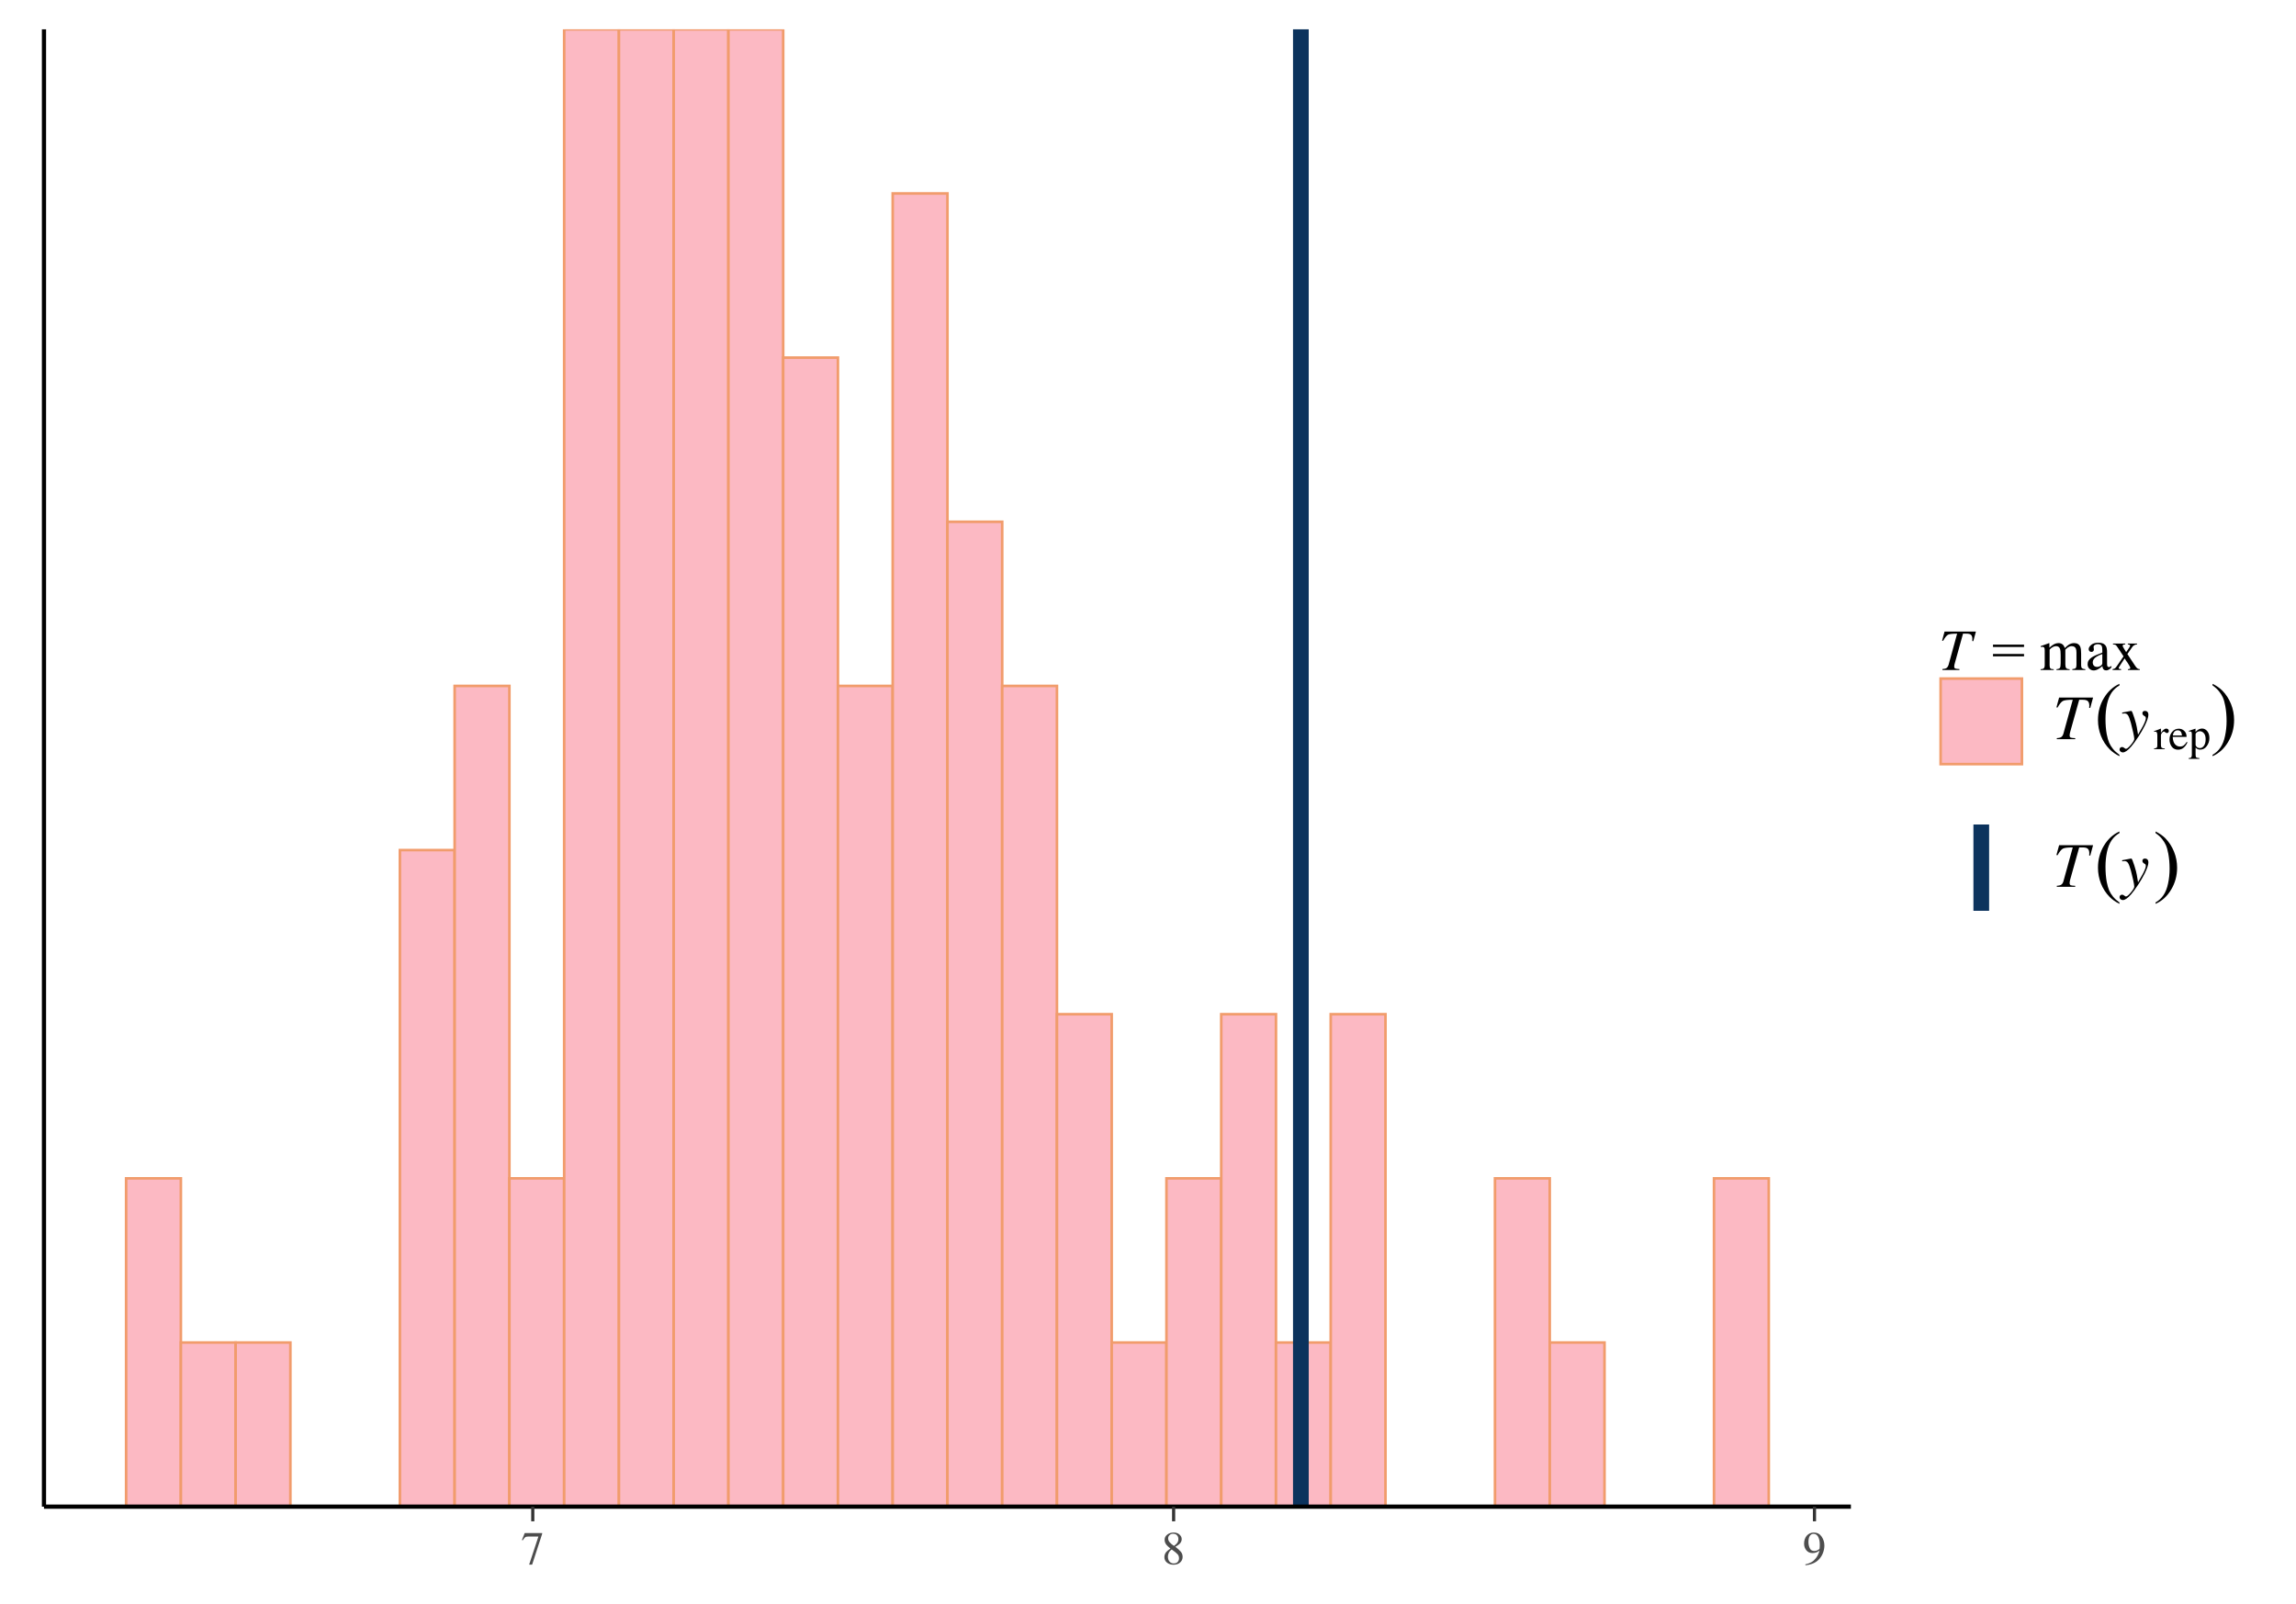<?xml version="1.0" encoding="UTF-8"?>
<svg xmlns="http://www.w3.org/2000/svg" xmlns:xlink="http://www.w3.org/1999/xlink" width="468pt" height="327pt" viewBox="0 0 468 327" version="1.1">
<defs>
<g>
<symbol overflow="visible" id="glyph0-0">
<path style="stroke:none;" d="M 0.156 0 L 0.156 -6.344 L 6.703 -6.344 L 6.703 0 Z M 5.844 -0.859 L 5.844 -5.484 L 1.016 -5.484 L 1.016 -0.859 Z M 5.844 -0.859 "/>
</symbol>
<symbol overflow="visible" id="glyph0-1">
<path style="stroke:none;" d="M 4.312 -6.344 L 4.312 -6.188 L 2.266 0.094 L 1.656 0.094 L 3.547 -5.641 L 1.516 -5.641 C 1.203 -5.641 0.977 -5.586 0.844 -5.484 C 0.719 -5.391 0.551 -5.18 0.344 -4.859 L 0.188 -4.938 C 0.383 -5.438 0.508 -5.742 0.562 -5.859 C 0.613 -5.973 0.676 -6.133 0.75 -6.344 Z M 4.312 -6.344 "/>
</symbol>
<symbol overflow="visible" id="glyph0-2">
<path style="stroke:none;" d="M 2.406 -0.156 C 2.77 -0.156 3.039 -0.254 3.219 -0.453 C 3.406 -0.66 3.5 -0.91 3.5 -1.203 C 3.5 -1.547 3.398 -1.82 3.203 -2.031 C 3.016 -2.25 2.617 -2.57 2.016 -3 C 1.742 -2.82 1.547 -2.598 1.422 -2.328 C 1.297 -2.066 1.234 -1.812 1.234 -1.562 C 1.234 -1.133 1.344 -0.789 1.562 -0.531 C 1.789 -0.281 2.07 -0.156 2.406 -0.156 Z M 2.469 -3.734 C 2.758 -3.941 2.961 -4.117 3.078 -4.266 C 3.273 -4.504 3.375 -4.789 3.375 -5.125 C 3.375 -5.426 3.281 -5.68 3.094 -5.891 C 2.914 -6.098 2.641 -6.203 2.266 -6.203 C 1.984 -6.203 1.75 -6.109 1.562 -5.922 C 1.375 -5.742 1.281 -5.523 1.281 -5.266 C 1.281 -4.973 1.391 -4.703 1.609 -4.453 C 1.828 -4.203 2.113 -3.961 2.469 -3.734 Z M 1.75 -3.188 C 1.344 -3.52 1.062 -3.785 0.906 -3.984 C 0.676 -4.285 0.562 -4.617 0.562 -4.984 C 0.562 -5.391 0.734 -5.734 1.078 -6.016 C 1.422 -6.305 1.863 -6.453 2.406 -6.453 C 2.906 -6.453 3.301 -6.316 3.594 -6.047 C 3.895 -5.773 4.047 -5.461 4.047 -5.109 C 4.047 -4.742 3.895 -4.414 3.594 -4.125 C 3.414 -3.957 3.133 -3.766 2.75 -3.547 C 3.281 -3.148 3.66 -2.805 3.891 -2.516 C 4.117 -2.223 4.234 -1.879 4.234 -1.484 C 4.234 -1.035 4.062 -0.656 3.719 -0.344 C 3.383 -0.039 2.93 0.109 2.359 0.109 C 1.859 0.109 1.426 -0.031 1.062 -0.312 C 0.695 -0.602 0.516 -0.977 0.516 -1.438 C 0.516 -1.832 0.641 -2.18 0.891 -2.484 C 1.055 -2.68 1.344 -2.914 1.75 -3.188 Z M 1.75 -3.188 "/>
</symbol>
<symbol overflow="visible" id="glyph0-3">
<path style="stroke:none;" d="M 2.391 -2.688 C 2.609 -2.688 2.828 -2.742 3.047 -2.859 C 3.273 -2.984 3.406 -3.082 3.438 -3.156 C 3.445 -3.188 3.457 -3.301 3.469 -3.5 C 3.477 -3.707 3.484 -3.875 3.484 -4 C 3.484 -4.645 3.375 -5.172 3.156 -5.578 C 2.938 -5.984 2.617 -6.188 2.203 -6.188 C 1.891 -6.188 1.641 -6.047 1.453 -5.766 C 1.266 -5.492 1.172 -5.082 1.172 -4.531 C 1.172 -4.07 1.258 -3.648 1.438 -3.266 C 1.613 -2.879 1.93 -2.688 2.391 -2.688 Z M 2.266 -6.453 C 2.953 -6.453 3.484 -6.176 3.859 -5.625 C 4.234 -5.082 4.422 -4.473 4.422 -3.797 C 4.422 -3.328 4.332 -2.848 4.156 -2.359 C 3.977 -1.867 3.719 -1.43 3.375 -1.047 C 2.977 -0.598 2.473 -0.27 1.859 -0.062 C 1.523 0.062 1.098 0.156 0.578 0.219 L 0.531 0.031 C 0.852 -0.039 1.125 -0.117 1.344 -0.203 C 1.727 -0.359 2.035 -0.547 2.266 -0.766 C 2.598 -1.078 2.863 -1.426 3.062 -1.812 C 3.258 -2.207 3.383 -2.535 3.438 -2.797 L 3.281 -2.672 C 3.039 -2.492 2.766 -2.375 2.453 -2.312 C 2.297 -2.281 2.148 -2.266 2.016 -2.266 C 1.484 -2.266 1.062 -2.453 0.75 -2.828 C 0.438 -3.203 0.281 -3.648 0.281 -4.172 C 0.281 -4.836 0.461 -5.383 0.828 -5.812 C 1.203 -6.238 1.68 -6.453 2.266 -6.453 Z M 2.266 -6.453 "/>
</symbol>
<symbol overflow="visible" id="glyph1-0">
<path style="stroke:none;" d="M -0.109 0 L -0.109 -7.828 L 9.203 -7.828 L 9.203 0 Z M 8.125 -1.078 L 8.125 -6.75 L 0.969 -6.75 L 0.969 -1.078 Z M 8.125 -1.078 "/>
</symbol>
<symbol overflow="visible" id="glyph1-1">
<path style="stroke:none;" d="M 0.719 -0.188 C 1.07 -0.219 1.32 -0.27 1.469 -0.344 C 1.707 -0.477 1.879 -0.723 1.984 -1.078 L 3.719 -7.406 C 2.801 -7.406 2.191 -7.336 1.891 -7.203 C 1.598 -7.066 1.254 -6.645 0.859 -5.938 L 0.656 -5.984 L 1.156 -7.828 L 7.547 -7.828 L 7.016 -5.875 L 6.797 -5.906 L 6.828 -6.312 C 6.828 -6.688 6.742 -6.961 6.578 -7.141 C 6.41 -7.316 6.082 -7.406 5.594 -7.406 L 4.922 -7.406 L 3.266 -1.438 C 3.223 -1.312 3.191 -1.195 3.172 -1.094 C 3.141 -0.945 3.125 -0.828 3.125 -0.734 C 3.125 -0.492 3.195 -0.348 3.344 -0.297 C 3.488 -0.242 3.77 -0.207 4.188 -0.188 L 4.188 0 L 0.719 0 Z M 0.719 -0.188 "/>
</symbol>
<symbol overflow="visible" id="glyph2-0">
<path style="stroke:none;" d="M 1.672 0 L 1.672 -7.5 L 7.672 -7.5 L 7.672 0 Z M 1.859 -0.188 L 7.484 -0.188 L 7.484 -7.312 L 1.859 -7.312 Z M 1.859 -0.188 "/>
</symbol>
<symbol overflow="visible" id="glyph2-1">
<path style="stroke:none;" d="M 0.219 -5.172 L 6.547 -5.172 L 6.547 -4.688 L 0.219 -4.688 Z M 0.219 -3.266 L 6.547 -3.266 L 6.547 -2.781 L 0.219 -2.781 Z M 0.219 -3.266 "/>
</symbol>
<symbol overflow="visible" id="glyph3-0">
<path style="stroke:none;" d="M 0.188 0 L 0.188 -7.938 L 8.391 -7.938 L 8.391 0 Z M 7.312 -1.078 L 7.312 -6.859 L 1.266 -6.859 L 1.266 -1.078 Z M 7.312 -1.078 "/>
</symbol>
<symbol overflow="visible" id="glyph3-1">
<path style="stroke:none;" d="M 0.188 -0.156 C 0.5 -0.176 0.703 -0.227 0.797 -0.312 C 0.953 -0.414 1.031 -0.641 1.031 -0.984 L 1.031 -4.016 C 1.031 -4.305 0.992 -4.492 0.922 -4.578 C 0.848 -4.672 0.723 -4.719 0.547 -4.719 C 0.461 -4.719 0.398 -4.711 0.359 -4.703 C 0.316 -4.691 0.27 -4.68 0.219 -4.672 L 0.219 -4.875 L 0.641 -5.016 C 0.797 -5.066 1.047 -5.156 1.391 -5.281 C 1.734 -5.414 1.914 -5.484 1.938 -5.484 C 1.957 -5.484 1.969 -5.473 1.969 -5.453 C 1.977 -5.43 1.984 -5.395 1.984 -5.344 L 1.984 -4.547 C 2.367 -4.898 2.703 -5.145 2.984 -5.281 C 3.266 -5.414 3.551 -5.484 3.844 -5.484 C 4.25 -5.484 4.57 -5.348 4.812 -5.078 C 4.938 -4.93 5.039 -4.727 5.125 -4.469 C 5.414 -4.758 5.664 -4.977 5.875 -5.125 C 6.25 -5.363 6.629 -5.484 7.016 -5.484 C 7.641 -5.484 8.062 -5.227 8.281 -4.719 C 8.395 -4.426 8.453 -3.969 8.453 -3.344 L 8.453 -0.922 C 8.453 -0.641 8.516 -0.445 8.641 -0.344 C 8.766 -0.25 8.988 -0.188 9.312 -0.156 L 9.312 0 L 6.656 0 L 6.656 -0.172 C 7 -0.203 7.223 -0.27 7.328 -0.375 C 7.441 -0.477 7.5 -0.691 7.5 -1.016 L 7.5 -3.547 C 7.5 -3.922 7.457 -4.195 7.375 -4.375 C 7.227 -4.695 6.941 -4.859 6.516 -4.859 C 6.266 -4.859 6.016 -4.773 5.766 -4.609 C 5.617 -4.504 5.441 -4.348 5.234 -4.141 L 5.234 -1.141 C 5.234 -0.816 5.285 -0.57 5.391 -0.406 C 5.504 -0.25 5.742 -0.164 6.109 -0.156 L 6.109 0 L 3.422 0 L 3.422 -0.156 C 3.785 -0.195 4.02 -0.285 4.125 -0.422 C 4.227 -0.555 4.281 -0.883 4.281 -1.406 L 4.281 -3.047 C 4.281 -3.641 4.238 -4.051 4.156 -4.281 C 4.031 -4.664 3.758 -4.859 3.344 -4.859 C 3.102 -4.859 2.867 -4.789 2.641 -4.656 C 2.41 -4.531 2.207 -4.363 2.031 -4.156 L 2.031 -0.938 C 2.031 -0.645 2.082 -0.441 2.188 -0.328 C 2.289 -0.211 2.516 -0.156 2.859 -0.156 L 2.859 0 L 0.188 0 Z M 0.188 -0.156 "/>
</symbol>
<symbol overflow="visible" id="glyph3-2">
<path style="stroke:none;" d="M 3.438 -3.25 C 2.988 -3.102 2.617 -2.938 2.328 -2.75 C 1.766 -2.406 1.484 -2.016 1.484 -1.578 C 1.484 -1.211 1.598 -0.945 1.828 -0.781 C 1.984 -0.676 2.156 -0.625 2.344 -0.625 C 2.602 -0.625 2.848 -0.695 3.078 -0.844 C 3.316 -0.988 3.438 -1.172 3.438 -1.391 Z M 0.438 -1.172 C 0.438 -1.734 0.723 -2.203 1.297 -2.578 C 1.648 -2.816 2.363 -3.141 3.438 -3.547 L 3.438 -4.031 C 3.438 -4.438 3.398 -4.719 3.328 -4.875 C 3.191 -5.133 2.914 -5.266 2.5 -5.266 C 2.301 -5.266 2.109 -5.211 1.922 -5.109 C 1.742 -5.004 1.656 -4.859 1.656 -4.672 C 1.656 -4.629 1.664 -4.551 1.688 -4.438 C 1.707 -4.32 1.719 -4.25 1.719 -4.219 C 1.719 -4 1.645 -3.848 1.5 -3.766 C 1.414 -3.711 1.316 -3.688 1.203 -3.688 C 1.023 -3.688 0.891 -3.742 0.797 -3.859 C 0.703 -3.973 0.656 -4.102 0.656 -4.25 C 0.656 -4.52 0.82 -4.805 1.156 -5.109 C 1.5 -5.41 2 -5.562 2.656 -5.562 C 3.414 -5.562 3.93 -5.312 4.203 -4.812 C 4.336 -4.539 4.406 -4.148 4.406 -3.641 L 4.406 -1.297 C 4.406 -1.066 4.422 -0.91 4.453 -0.828 C 4.504 -0.672 4.613 -0.594 4.781 -0.594 C 4.863 -0.594 4.938 -0.602 5 -0.625 C 5.062 -0.656 5.16 -0.723 5.297 -0.828 L 5.297 -0.531 C 5.172 -0.375 5.039 -0.25 4.906 -0.156 C 4.688 0 4.461 0.078 4.234 0.078 C 3.961 0.078 3.766 -0.008 3.641 -0.188 C 3.523 -0.363 3.461 -0.566 3.453 -0.797 C 3.16 -0.547 2.91 -0.359 2.703 -0.234 C 2.336 -0.016 2 0.094 1.688 0.094 C 1.344 0.094 1.047 -0.023 0.797 -0.266 C 0.555 -0.504 0.438 -0.805 0.438 -1.172 Z M 2.672 -5.562 Z M 2.672 -5.562 "/>
</symbol>
<symbol overflow="visible" id="glyph3-3">
<path style="stroke:none;" d="M 2.781 -5.391 L 2.781 -5.219 C 2.633 -5.219 2.508 -5.195 2.406 -5.156 C 2.301 -5.125 2.25 -5.047 2.25 -4.922 C 2.25 -4.848 2.352 -4.641 2.562 -4.297 C 2.664 -4.117 2.801 -3.898 2.969 -3.641 C 3.195 -3.953 3.367 -4.203 3.484 -4.391 C 3.68 -4.672 3.781 -4.859 3.781 -4.953 C 3.781 -5.047 3.738 -5.109 3.656 -5.141 C 3.57 -5.18 3.457 -5.207 3.312 -5.219 L 3.312 -5.391 L 5.188 -5.391 L 5.188 -5.219 C 4.988 -5.207 4.801 -5.156 4.625 -5.062 C 4.457 -4.969 4.32 -4.844 4.219 -4.688 L 3.219 -3.25 L 4.766 -0.906 C 4.961 -0.602 5.129 -0.406 5.266 -0.312 C 5.41 -0.219 5.57 -0.172 5.75 -0.172 L 5.75 0 L 3.328 0 L 3.328 -0.172 L 3.5 -0.172 C 3.594 -0.18 3.664 -0.207 3.719 -0.25 C 3.781 -0.301 3.812 -0.363 3.812 -0.438 C 3.812 -0.508 3.738 -0.672 3.594 -0.922 C 3.52 -1.047 3.414 -1.219 3.281 -1.438 C 3.207 -1.539 3.102 -1.688 2.969 -1.875 C 2.844 -2.062 2.738 -2.223 2.656 -2.359 L 1.703 -0.891 C 1.586 -0.711 1.516 -0.594 1.484 -0.531 C 1.461 -0.477 1.453 -0.43 1.453 -0.391 C 1.453 -0.316 1.484 -0.266 1.547 -0.234 C 1.609 -0.211 1.738 -0.191 1.938 -0.172 L 1.938 0 L 0.203 0 L 0.203 -0.172 C 0.41 -0.211 0.566 -0.266 0.672 -0.328 C 0.773 -0.391 0.91 -0.547 1.078 -0.797 L 2.438 -2.781 L 1.312 -4.484 C 1.094 -4.828 0.938 -5.031 0.844 -5.094 C 0.758 -5.156 0.57 -5.195 0.281 -5.219 L 0.281 -5.391 Z M 2.781 -5.391 "/>
</symbol>
<symbol overflow="visible" id="glyph4-0">
<path style="stroke:none;" d="M -0.125 0 L -0.125 -8.484 L 9.969 -8.484 L 9.969 0 Z M 8.797 -1.172 L 8.797 -7.312 L 1.047 -7.312 L 1.047 -1.172 Z M 8.797 -1.172 "/>
</symbol>
<symbol overflow="visible" id="glyph4-1">
<path style="stroke:none;" d="M 0.781 -0.203 C 1.164 -0.234 1.438 -0.289 1.594 -0.375 C 1.852 -0.508 2.035 -0.773 2.141 -1.172 L 4.031 -8.031 C 3.031 -8.031 2.367 -7.953 2.047 -7.797 C 1.723 -7.648 1.348 -7.195 0.922 -6.438 L 0.703 -6.484 L 1.25 -8.484 L 8.172 -8.484 L 7.594 -6.359 L 7.375 -6.391 L 7.406 -6.844 C 7.406 -7.238 7.312 -7.535 7.125 -7.734 C 6.945 -7.93 6.594 -8.031 6.062 -8.031 L 5.344 -8.031 L 3.531 -1.562 C 3.488 -1.426 3.457 -1.301 3.438 -1.188 C 3.406 -1.02 3.391 -0.891 3.391 -0.797 C 3.391 -0.535 3.469 -0.375 3.625 -0.312 C 3.781 -0.258 4.082 -0.223 4.531 -0.203 L 4.531 0 L 0.781 0 Z M 0.781 -0.203 "/>
</symbol>
<symbol overflow="visible" id="glyph4-2">
<path style="stroke:none;" d="M -0.344 2.109 C -0.344 1.973 -0.297 1.852 -0.203 1.75 C -0.117 1.656 0 1.609 0.156 1.609 C 0.258 1.609 0.352 1.629 0.438 1.672 C 0.52 1.711 0.602 1.77 0.688 1.844 L 0.781 1.906 C 0.801 1.926 0.828 1.941 0.859 1.953 C 0.898 1.961 0.938 1.969 0.969 1.969 C 1.176 1.969 1.508 1.691 1.969 1.141 C 2.426 0.598 2.656 0.203 2.656 -0.047 C 2.656 -0.285 2.578 -0.75 2.422 -1.438 C 2.266 -2.133 2.113 -2.754 1.969 -3.297 C 1.758 -4.055 1.566 -4.57 1.391 -4.844 C 1.223 -5.113 0.973 -5.25 0.641 -5.25 C 0.609 -5.25 0.562 -5.242 0.5 -5.234 C 0.438 -5.234 0.332 -5.223 0.188 -5.203 L 0.188 -5.422 L 1.922 -5.75 L 2.062 -5.75 C 2.164 -5.77 2.367 -5.297 2.672 -4.328 C 2.941 -3.461 3.109 -2.832 3.172 -2.438 L 3.422 -0.922 C 3.867 -1.672 4.195 -2.242 4.406 -2.641 C 4.812 -3.422 5.016 -3.969 5.016 -4.281 C 5.016 -4.352 5 -4.426 4.969 -4.5 C 4.945 -4.57 4.891 -4.629 4.797 -4.672 L 4.688 -4.734 C 4.625 -4.766 4.547 -4.828 4.453 -4.922 C 4.359 -5.016 4.312 -5.141 4.312 -5.297 C 4.312 -5.43 4.352 -5.539 4.438 -5.625 C 4.531 -5.719 4.66 -5.766 4.828 -5.766 C 5.035 -5.766 5.203 -5.703 5.328 -5.578 C 5.461 -5.453 5.531 -5.238 5.531 -4.938 C 5.531 -4.488 5.285 -3.758 4.797 -2.75 C 4.41 -1.988 3.984 -1.25 3.516 -0.531 C 2.93 0.363 2.426 1.055 2 1.547 C 1.32 2.316 0.766 2.703 0.328 2.703 C 0.148 2.703 -0.004 2.645 -0.141 2.531 C -0.273 2.426 -0.344 2.285 -0.344 2.109 Z M -0.344 2.109 "/>
</symbol>
<symbol overflow="visible" id="glyph5-0">
<path style="stroke:none;" d="M 2.25 0 L 2.25 -10.156 L 10.375 -10.156 L 10.375 0 Z M 2.5 -0.25 L 10.125 -0.25 L 10.125 -9.906 L 2.5 -9.906 Z M 2.5 -0.25 "/>
</symbol>
<symbol overflow="visible" id="glyph5-1">
<path style="stroke:none;" d="M 5.047 3.188 L 5.047 3.469 C 4.242 3.07 3.578 2.602 3.047 2.062 C 2.285 1.289 1.695 0.383 1.281 -0.656 C 0.875 -1.695 0.672 -2.773 0.672 -3.891 C 0.672 -5.535 1.07 -7.031 1.875 -8.375 C 2.688 -9.727 3.742 -10.695 5.047 -11.281 L 5.047 -10.953 C 4.398 -10.586 3.863 -10.094 3.438 -9.469 C 3.02 -8.844 2.707 -8.051 2.5 -7.094 C 2.301 -6.145 2.203 -5.148 2.203 -4.109 C 2.203 -2.973 2.285 -1.941 2.453 -1.016 C 2.598 -0.285 2.766 0.297 2.953 0.734 C 3.148 1.18 3.414 1.609 3.75 2.016 C 4.082 2.422 4.516 2.812 5.047 3.188 Z M 5.047 3.188 "/>
</symbol>
<symbol overflow="visible" id="glyph5-2">
<path style="stroke:none;" d="M 0.359 -10.953 L 0.359 -11.281 C 1.172 -10.883 1.844 -10.414 2.375 -9.875 C 3.125 -9.102 3.707 -8.195 4.125 -7.156 C 4.539 -6.125 4.75 -5.039 4.75 -3.906 C 4.75 -2.27 4.344 -0.773 3.531 0.578 C 2.727 1.93 1.672 2.895 0.359 3.469 L 0.359 3.188 C 1.016 2.82 1.551 2.328 1.969 1.703 C 2.395 1.078 2.707 0.285 2.906 -0.672 C 3.113 -1.629 3.219 -2.629 3.219 -3.672 C 3.219 -4.797 3.129 -5.828 2.953 -6.766 C 2.816 -7.492 2.648 -8.078 2.453 -8.516 C 2.254 -8.953 1.988 -9.375 1.656 -9.781 C 1.332 -10.188 0.898 -10.578 0.359 -10.953 Z M 0.359 -10.953 "/>
</symbol>
<symbol overflow="visible" id="glyph6-0">
<path style="stroke:none;" d="M 0.141 0 L 0.141 -6.016 L 6.359 -6.016 L 6.359 0 Z M 5.531 -0.812 L 5.531 -5.203 L 0.969 -5.203 L 0.969 -0.812 Z M 5.531 -0.812 "/>
</symbol>
<symbol overflow="visible" id="glyph6-1">
<path style="stroke:none;" d="M 0.047 -0.141 C 0.316 -0.172 0.492 -0.223 0.578 -0.297 C 0.672 -0.367 0.719 -0.52 0.719 -0.75 L 0.719 -2.75 C 0.719 -3.051 0.688 -3.266 0.625 -3.391 C 0.57 -3.516 0.473 -3.578 0.328 -3.578 C 0.297 -3.578 0.254 -3.57 0.203 -3.562 C 0.16 -3.551 0.113 -3.539 0.062 -3.531 L 0.062 -3.688 C 0.227 -3.738 0.398 -3.797 0.578 -3.859 C 0.754 -3.922 0.879 -3.969 0.953 -4 C 1.098 -4.051 1.25 -4.113 1.406 -4.188 C 1.426 -4.188 1.438 -4.176 1.438 -4.156 C 1.445 -4.145 1.453 -4.117 1.453 -4.078 L 1.453 -3.344 C 1.641 -3.602 1.82 -3.805 2 -3.953 C 2.176 -4.109 2.359 -4.188 2.547 -4.188 C 2.703 -4.188 2.828 -4.141 2.922 -4.047 C 3.016 -3.953 3.062 -3.836 3.062 -3.703 C 3.062 -3.586 3.023 -3.488 2.953 -3.406 C 2.879 -3.32 2.785 -3.281 2.672 -3.281 C 2.566 -3.281 2.457 -3.332 2.344 -3.438 C 2.227 -3.539 2.133 -3.594 2.062 -3.594 C 1.957 -3.594 1.828 -3.508 1.672 -3.344 C 1.523 -3.176 1.453 -3 1.453 -2.812 L 1.453 -0.812 C 1.453 -0.562 1.508 -0.383 1.625 -0.281 C 1.75 -0.188 1.953 -0.141 2.234 -0.141 L 2.234 0 L 0.047 0 Z M 0.047 -0.141 "/>
</symbol>
<symbol overflow="visible" id="glyph6-2">
<path style="stroke:none;" d="M 2.078 -4.172 C 2.492 -4.172 2.859 -4.023 3.172 -3.734 C 3.492 -3.441 3.656 -3.031 3.656 -2.5 L 0.828 -2.5 C 0.859 -1.812 1.016 -1.312 1.297 -1 C 1.578 -0.688 1.91 -0.531 2.297 -0.531 C 2.609 -0.531 2.867 -0.609 3.078 -0.766 C 3.297 -0.93 3.492 -1.164 3.672 -1.469 L 3.828 -1.422 C 3.703 -1.047 3.473 -0.695 3.141 -0.375 C 2.805 -0.051 2.398 0.109 1.922 0.109 C 1.367 0.109 0.938 -0.098 0.625 -0.516 C 0.32 -0.941 0.172 -1.426 0.172 -1.969 C 0.172 -2.57 0.348 -3.086 0.703 -3.516 C 1.055 -3.953 1.516 -4.172 2.078 -4.172 Z M 1.828 -3.844 C 1.484 -3.844 1.223 -3.691 1.047 -3.391 C 0.953 -3.234 0.883 -3.031 0.844 -2.781 L 2.719 -2.781 C 2.688 -3.082 2.629 -3.305 2.547 -3.453 C 2.398 -3.711 2.16 -3.844 1.828 -3.844 Z M 2.031 -4.172 Z M 2.031 -4.172 "/>
</symbol>
<symbol overflow="visible" id="glyph6-3">
<path style="stroke:none;" d="M 1.453 -0.812 C 1.523 -0.613 1.641 -0.461 1.797 -0.359 C 1.953 -0.266 2.129 -0.219 2.328 -0.219 C 2.648 -0.219 2.926 -0.375 3.156 -0.688 C 3.383 -1.008 3.5 -1.457 3.5 -2.031 C 3.5 -2.57 3.379 -2.977 3.141 -3.25 C 2.898 -3.52 2.629 -3.656 2.328 -3.656 C 2.109 -3.656 1.906 -3.586 1.719 -3.453 C 1.539 -3.316 1.453 -3.18 1.453 -3.047 Z M 0.047 1.828 C 0.316 1.816 0.488 1.758 0.562 1.656 C 0.645 1.551 0.688 1.395 0.688 1.188 L 0.688 -3.078 C 0.688 -3.305 0.656 -3.453 0.594 -3.516 C 0.539 -3.578 0.441 -3.609 0.297 -3.609 C 0.266 -3.609 0.234 -3.602 0.203 -3.594 C 0.172 -3.594 0.129 -3.594 0.078 -3.594 L 0.078 -3.734 L 0.5 -3.875 C 0.52 -3.875 0.816 -3.973 1.391 -4.172 C 1.41 -4.172 1.422 -4.164 1.422 -4.156 C 1.43 -4.145 1.438 -4.129 1.438 -4.109 L 1.438 -3.516 C 1.633 -3.711 1.805 -3.859 1.953 -3.953 C 2.223 -4.117 2.5 -4.203 2.781 -4.203 C 3.188 -4.203 3.535 -4.023 3.828 -3.672 C 4.117 -3.328 4.266 -2.852 4.266 -2.25 C 4.266 -1.656 4.086 -1.113 3.734 -0.625 C 3.379 -0.145 2.938 0.094 2.406 0.094 C 2.238 0.094 2.094 0.07 1.969 0.031 C 1.781 -0.031 1.609 -0.145 1.453 -0.312 L 1.453 1.141 C 1.453 1.43 1.5 1.613 1.594 1.688 C 1.695 1.758 1.91 1.805 2.234 1.828 L 2.234 1.984 L 0.047 1.984 Z M 0.047 1.828 "/>
</symbol>
</g>
<clipPath id="clip1">
  <path d="M 25 240 L 37 240 L 37 307.191 L 25 307.191 Z M 25 240 "/>
</clipPath>
<clipPath id="clip2">
  <path d="M 25 239 L 38 239 L 38 307.191 L 25 307.191 Z M 25 239 "/>
</clipPath>
<clipPath id="clip3">
  <path d="M 36 273 L 49 273 L 49 307.191 L 36 307.191 Z M 36 273 "/>
</clipPath>
<clipPath id="clip4">
  <path d="M 48 273 L 60 273 L 60 307.191 L 48 307.191 Z M 48 273 "/>
</clipPath>
<clipPath id="clip5">
  <path d="M 47 273 L 60 273 L 60 307.191 L 47 307.191 Z M 47 273 "/>
</clipPath>
<clipPath id="clip6">
  <path d="M 58 306 L 71 306 L 71 307.191 L 58 307.191 Z M 58 306 "/>
</clipPath>
<clipPath id="clip7">
  <path d="M 69 306 L 82 306 L 82 307.191 L 69 307.191 Z M 69 306 "/>
</clipPath>
<clipPath id="clip8">
  <path d="M 81 173 L 93 173 L 93 307.191 L 81 307.191 Z M 81 173 "/>
</clipPath>
<clipPath id="clip9">
  <path d="M 81 172 L 94 172 L 94 307.191 L 81 307.191 Z M 81 172 "/>
</clipPath>
<clipPath id="clip10">
  <path d="M 92 139 L 104 139 L 104 307.191 L 92 307.191 Z M 92 139 "/>
</clipPath>
<clipPath id="clip11">
  <path d="M 92 139 L 105 139 L 105 307.191 L 92 307.191 Z M 92 139 "/>
</clipPath>
<clipPath id="clip12">
  <path d="M 103 240 L 115 240 L 115 307.191 L 103 307.191 Z M 103 240 "/>
</clipPath>
<clipPath id="clip13">
  <path d="M 103 239 L 116 239 L 116 307.191 L 103 307.191 Z M 103 239 "/>
</clipPath>
<clipPath id="clip14">
  <path d="M 114 5.977 L 127 5.977 L 127 307.191 L 114 307.191 Z M 114 5.977 "/>
</clipPath>
<clipPath id="clip15">
  <path d="M 126 5.977 L 138 5.977 L 138 307.191 L 126 307.191 Z M 126 5.977 "/>
</clipPath>
<clipPath id="clip16">
  <path d="M 125 5.977 L 138 5.977 L 138 307.191 L 125 307.191 Z M 125 5.977 "/>
</clipPath>
<clipPath id="clip17">
  <path d="M 137 5.977 L 149 5.977 L 149 307.191 L 137 307.191 Z M 137 5.977 "/>
</clipPath>
<clipPath id="clip18">
  <path d="M 136 5.977 L 149 5.977 L 149 307.191 L 136 307.191 Z M 136 5.977 "/>
</clipPath>
<clipPath id="clip19">
  <path d="M 148 5.977 L 160 5.977 L 160 307.191 L 148 307.191 Z M 148 5.977 "/>
</clipPath>
<clipPath id="clip20">
  <path d="M 148 5.977 L 161 5.977 L 161 307.191 L 148 307.191 Z M 148 5.977 "/>
</clipPath>
<clipPath id="clip21">
  <path d="M 159 72 L 171 72 L 171 307.191 L 159 307.191 Z M 159 72 "/>
</clipPath>
<clipPath id="clip22">
  <path d="M 159 72 L 172 72 L 172 307.191 L 159 307.191 Z M 159 72 "/>
</clipPath>
<clipPath id="clip23">
  <path d="M 170 139 L 182 139 L 182 307.191 L 170 307.191 Z M 170 139 "/>
</clipPath>
<clipPath id="clip24">
  <path d="M 170 139 L 183 139 L 183 307.191 L 170 307.191 Z M 170 139 "/>
</clipPath>
<clipPath id="clip25">
  <path d="M 181 39 L 194 39 L 194 307.191 L 181 307.191 Z M 181 39 "/>
</clipPath>
<clipPath id="clip26">
  <path d="M 193 106 L 205 106 L 205 307.191 L 193 307.191 Z M 193 106 "/>
</clipPath>
<clipPath id="clip27">
  <path d="M 192 106 L 205 106 L 205 307.191 L 192 307.191 Z M 192 106 "/>
</clipPath>
<clipPath id="clip28">
  <path d="M 204 139 L 216 139 L 216 307.191 L 204 307.191 Z M 204 139 "/>
</clipPath>
<clipPath id="clip29">
  <path d="M 203 139 L 216 139 L 216 307.191 L 203 307.191 Z M 203 139 "/>
</clipPath>
<clipPath id="clip30">
  <path d="M 215 206 L 227 206 L 227 307.191 L 215 307.191 Z M 215 206 "/>
</clipPath>
<clipPath id="clip31">
  <path d="M 226 273 L 238 273 L 238 307.191 L 226 307.191 Z M 226 273 "/>
</clipPath>
<clipPath id="clip32">
  <path d="M 226 273 L 239 273 L 239 307.191 L 226 307.191 Z M 226 273 "/>
</clipPath>
<clipPath id="clip33">
  <path d="M 237 240 L 249 240 L 249 307.191 L 237 307.191 Z M 237 240 "/>
</clipPath>
<clipPath id="clip34">
  <path d="M 237 239 L 250 239 L 250 307.191 L 237 307.191 Z M 237 239 "/>
</clipPath>
<clipPath id="clip35">
  <path d="M 248 206 L 261 206 L 261 307.191 L 248 307.191 Z M 248 206 "/>
</clipPath>
<clipPath id="clip36">
  <path d="M 260 273 L 272 273 L 272 307.191 L 260 307.191 Z M 260 273 "/>
</clipPath>
<clipPath id="clip37">
  <path d="M 259 273 L 272 273 L 272 307.191 L 259 307.191 Z M 259 273 "/>
</clipPath>
<clipPath id="clip38">
  <path d="M 271 206 L 283 206 L 283 307.191 L 271 307.191 Z M 271 206 "/>
</clipPath>
<clipPath id="clip39">
  <path d="M 270 206 L 283 206 L 283 307.191 L 270 307.191 Z M 270 206 "/>
</clipPath>
<clipPath id="clip40">
  <path d="M 282 306 L 294 306 L 294 307.191 L 282 307.191 Z M 282 306 "/>
</clipPath>
<clipPath id="clip41">
  <path d="M 293 306 L 306 306 L 306 307.191 L 293 307.191 Z M 293 306 "/>
</clipPath>
<clipPath id="clip42">
  <path d="M 304 240 L 316 240 L 316 307.191 L 304 307.191 Z M 304 240 "/>
</clipPath>
<clipPath id="clip43">
  <path d="M 304 239 L 317 239 L 317 307.191 L 304 307.191 Z M 304 239 "/>
</clipPath>
<clipPath id="clip44">
  <path d="M 315 273 L 328 273 L 328 307.191 L 315 307.191 Z M 315 273 "/>
</clipPath>
<clipPath id="clip45">
  <path d="M 326 306 L 339 306 L 339 307.191 L 326 307.191 Z M 326 306 "/>
</clipPath>
<clipPath id="clip46">
  <path d="M 337 306 L 350 306 L 350 307.191 L 337 307.191 Z M 337 306 "/>
</clipPath>
<clipPath id="clip47">
  <path d="M 349 240 L 361 240 L 361 307.191 L 349 307.191 Z M 349 240 "/>
</clipPath>
<clipPath id="clip48">
  <path d="M 348 239 L 361 239 L 361 307.191 L 348 307.191 Z M 348 239 "/>
</clipPath>
<clipPath id="clip49">
  <path d="M 263 5.977 L 267 5.977 L 267 307.191 L 263 307.191 Z M 263 5.977 "/>
</clipPath>
</defs>
<g id="surface149">
<g clip-path="url(#clip1)" clip-rule="nonzero">
<path style=" stroke:none;fill-rule:nonzero;fill:rgb(98.824%,72.549%,76.471%);fill-opacity:1;" d="M 25.707 307.191 L 36.867 307.191 L 36.867 240.254 L 25.707 240.254 Z M 25.707 307.191 "/>
</g>
<g clip-path="url(#clip2)" clip-rule="nonzero">
<path style="fill:none;stroke-width:0.533;stroke-linecap:square;stroke-linejoin:miter;stroke:rgb(94.51%,61.176%,42.353%);stroke-opacity:1;stroke-miterlimit:10;" d="M 25.707 307.191 L 36.867 307.191 L 36.867 240.254 L 25.707 240.254 Z M 25.707 307.191 "/>
</g>
<g clip-path="url(#clip3)" clip-rule="nonzero">
<path style="fill-rule:nonzero;fill:rgb(98.824%,72.549%,76.471%);fill-opacity:1;stroke-width:0.533;stroke-linecap:square;stroke-linejoin:miter;stroke:rgb(94.51%,61.176%,42.353%);stroke-opacity:1;stroke-miterlimit:10;" d="M 36.867 307.191 L 48.027 307.191 L 48.027 273.723 L 36.867 273.723 Z M 36.867 307.191 "/>
</g>
<g clip-path="url(#clip4)" clip-rule="nonzero">
<path style=" stroke:none;fill-rule:nonzero;fill:rgb(98.824%,72.549%,76.471%);fill-opacity:1;" d="M 48.027 307.191 L 59.188 307.191 L 59.188 273.723 L 48.027 273.723 Z M 48.027 307.191 "/>
</g>
<g clip-path="url(#clip5)" clip-rule="nonzero">
<path style="fill:none;stroke-width:0.533;stroke-linecap:square;stroke-linejoin:miter;stroke:rgb(94.51%,61.176%,42.353%);stroke-opacity:1;stroke-miterlimit:10;" d="M 48.027 307.191 L 59.188 307.191 L 59.188 273.723 L 48.027 273.723 Z M 48.027 307.191 "/>
</g>
<g clip-path="url(#clip6)" clip-rule="nonzero">
<path style="fill:none;stroke-width:0.533;stroke-linecap:square;stroke-linejoin:miter;stroke:rgb(94.51%,61.176%,42.353%);stroke-opacity:1;stroke-miterlimit:10;" d="M 59.191 307.191 L 70.352 307.191 Z M 59.191 307.191 "/>
</g>
<g clip-path="url(#clip7)" clip-rule="nonzero">
<path style="fill:none;stroke-width:0.533;stroke-linecap:square;stroke-linejoin:miter;stroke:rgb(94.51%,61.176%,42.353%);stroke-opacity:1;stroke-miterlimit:10;" d="M 70.352 307.191 L 81.512 307.191 Z M 70.352 307.191 "/>
</g>
<g clip-path="url(#clip8)" clip-rule="nonzero">
<path style=" stroke:none;fill-rule:nonzero;fill:rgb(98.824%,72.549%,76.471%);fill-opacity:1;" d="M 81.512 307.191 L 92.672 307.191 L 92.672 173.32 L 81.512 173.32 Z M 81.512 307.191 "/>
</g>
<g clip-path="url(#clip9)" clip-rule="nonzero">
<path style="fill:none;stroke-width:0.533;stroke-linecap:square;stroke-linejoin:miter;stroke:rgb(94.51%,61.176%,42.353%);stroke-opacity:1;stroke-miterlimit:10;" d="M 81.512 307.191 L 92.672 307.191 L 92.672 173.32 L 81.512 173.32 Z M 81.512 307.191 "/>
</g>
<g clip-path="url(#clip10)" clip-rule="nonzero">
<path style=" stroke:none;fill-rule:nonzero;fill:rgb(98.824%,72.549%,76.471%);fill-opacity:1;" d="M 92.672 307.191 L 103.832 307.191 L 103.832 139.852 L 92.672 139.852 Z M 92.672 307.191 "/>
</g>
<g clip-path="url(#clip11)" clip-rule="nonzero">
<path style="fill:none;stroke-width:0.533;stroke-linecap:square;stroke-linejoin:miter;stroke:rgb(94.51%,61.176%,42.353%);stroke-opacity:1;stroke-miterlimit:10;" d="M 92.672 307.191 L 103.832 307.191 L 103.832 139.852 L 92.672 139.852 Z M 92.672 307.191 "/>
</g>
<g clip-path="url(#clip12)" clip-rule="nonzero">
<path style=" stroke:none;fill-rule:nonzero;fill:rgb(98.824%,72.549%,76.471%);fill-opacity:1;" d="M 103.832 307.191 L 114.992 307.191 L 114.992 240.254 L 103.832 240.254 Z M 103.832 307.191 "/>
</g>
<g clip-path="url(#clip13)" clip-rule="nonzero">
<path style="fill:none;stroke-width:0.533;stroke-linecap:square;stroke-linejoin:miter;stroke:rgb(94.51%,61.176%,42.353%);stroke-opacity:1;stroke-miterlimit:10;" d="M 103.832 307.191 L 114.992 307.191 L 114.992 240.254 L 103.832 240.254 Z M 103.832 307.191 "/>
</g>
<g clip-path="url(#clip14)" clip-rule="nonzero">
<path style="fill-rule:nonzero;fill:rgb(98.824%,72.549%,76.471%);fill-opacity:1;stroke-width:0.533;stroke-linecap:square;stroke-linejoin:miter;stroke:rgb(94.51%,61.176%,42.353%);stroke-opacity:1;stroke-miterlimit:10;" d="M 114.996 307.191 L 126.156 307.191 L 126.156 5.977 L 114.996 5.977 Z M 114.996 307.191 "/>
</g>
<g clip-path="url(#clip15)" clip-rule="nonzero">
<path style=" stroke:none;fill-rule:nonzero;fill:rgb(98.824%,72.549%,76.471%);fill-opacity:1;" d="M 126.156 307.191 L 137.316 307.191 L 137.316 5.977 L 126.156 5.977 Z M 126.156 307.191 "/>
</g>
<g clip-path="url(#clip16)" clip-rule="nonzero">
<path style="fill:none;stroke-width:0.533;stroke-linecap:square;stroke-linejoin:miter;stroke:rgb(94.51%,61.176%,42.353%);stroke-opacity:1;stroke-miterlimit:10;" d="M 126.156 307.191 L 137.316 307.191 L 137.316 5.977 L 126.156 5.977 Z M 126.156 307.191 "/>
</g>
<g clip-path="url(#clip17)" clip-rule="nonzero">
<path style=" stroke:none;fill-rule:nonzero;fill:rgb(98.824%,72.549%,76.471%);fill-opacity:1;" d="M 137.316 307.191 L 148.477 307.191 L 148.477 5.977 L 137.316 5.977 Z M 137.316 307.191 "/>
</g>
<g clip-path="url(#clip18)" clip-rule="nonzero">
<path style="fill:none;stroke-width:0.533;stroke-linecap:square;stroke-linejoin:miter;stroke:rgb(94.51%,61.176%,42.353%);stroke-opacity:1;stroke-miterlimit:10;" d="M 137.316 307.191 L 148.477 307.191 L 148.477 5.977 L 137.316 5.977 Z M 137.316 307.191 "/>
</g>
<g clip-path="url(#clip19)" clip-rule="nonzero">
<path style=" stroke:none;fill-rule:nonzero;fill:rgb(98.824%,72.549%,76.471%);fill-opacity:1;" d="M 148.477 307.191 L 159.637 307.191 L 159.637 5.977 L 148.477 5.977 Z M 148.477 307.191 "/>
</g>
<g clip-path="url(#clip20)" clip-rule="nonzero">
<path style="fill:none;stroke-width:0.533;stroke-linecap:square;stroke-linejoin:miter;stroke:rgb(94.51%,61.176%,42.353%);stroke-opacity:1;stroke-miterlimit:10;" d="M 148.477 307.191 L 159.637 307.191 L 159.637 5.977 L 148.477 5.977 Z M 148.477 307.191 "/>
</g>
<g clip-path="url(#clip21)" clip-rule="nonzero">
<path style=" stroke:none;fill-rule:nonzero;fill:rgb(98.824%,72.549%,76.471%);fill-opacity:1;" d="M 159.637 307.191 L 170.797 307.191 L 170.797 72.914 L 159.637 72.914 Z M 159.637 307.191 "/>
</g>
<g clip-path="url(#clip22)" clip-rule="nonzero">
<path style="fill:none;stroke-width:0.533;stroke-linecap:square;stroke-linejoin:miter;stroke:rgb(94.51%,61.176%,42.353%);stroke-opacity:1;stroke-miterlimit:10;" d="M 159.637 307.191 L 170.797 307.191 L 170.797 72.914 L 159.637 72.914 Z M 159.637 307.191 "/>
</g>
<g clip-path="url(#clip23)" clip-rule="nonzero">
<path style=" stroke:none;fill-rule:nonzero;fill:rgb(98.824%,72.549%,76.471%);fill-opacity:1;" d="M 170.797 307.191 L 181.957 307.191 L 181.957 139.852 L 170.797 139.852 Z M 170.797 307.191 "/>
</g>
<g clip-path="url(#clip24)" clip-rule="nonzero">
<path style="fill:none;stroke-width:0.533;stroke-linecap:square;stroke-linejoin:miter;stroke:rgb(94.51%,61.176%,42.353%);stroke-opacity:1;stroke-miterlimit:10;" d="M 170.797 307.191 L 181.957 307.191 L 181.957 139.852 L 170.797 139.852 Z M 170.797 307.191 "/>
</g>
<g clip-path="url(#clip25)" clip-rule="nonzero">
<path style="fill-rule:nonzero;fill:rgb(98.824%,72.549%,76.471%);fill-opacity:1;stroke-width:0.533;stroke-linecap:square;stroke-linejoin:miter;stroke:rgb(94.51%,61.176%,42.353%);stroke-opacity:1;stroke-miterlimit:10;" d="M 181.961 307.191 L 193.121 307.191 L 193.121 39.445 L 181.961 39.445 Z M 181.961 307.191 "/>
</g>
<g clip-path="url(#clip26)" clip-rule="nonzero">
<path style=" stroke:none;fill-rule:nonzero;fill:rgb(98.824%,72.549%,76.471%);fill-opacity:1;" d="M 193.121 307.191 L 204.281 307.191 L 204.281 106.383 L 193.121 106.383 Z M 193.121 307.191 "/>
</g>
<g clip-path="url(#clip27)" clip-rule="nonzero">
<path style="fill:none;stroke-width:0.533;stroke-linecap:square;stroke-linejoin:miter;stroke:rgb(94.51%,61.176%,42.353%);stroke-opacity:1;stroke-miterlimit:10;" d="M 193.121 307.191 L 204.281 307.191 L 204.281 106.383 L 193.121 106.383 Z M 193.121 307.191 "/>
</g>
<g clip-path="url(#clip28)" clip-rule="nonzero">
<path style=" stroke:none;fill-rule:nonzero;fill:rgb(98.824%,72.549%,76.471%);fill-opacity:1;" d="M 204.281 307.191 L 215.441 307.191 L 215.441 139.852 L 204.281 139.852 Z M 204.281 307.191 "/>
</g>
<g clip-path="url(#clip29)" clip-rule="nonzero">
<path style="fill:none;stroke-width:0.533;stroke-linecap:square;stroke-linejoin:miter;stroke:rgb(94.51%,61.176%,42.353%);stroke-opacity:1;stroke-miterlimit:10;" d="M 204.281 307.191 L 215.441 307.191 L 215.441 139.852 L 204.281 139.852 Z M 204.281 307.191 "/>
</g>
<g clip-path="url(#clip30)" clip-rule="nonzero">
<path style="fill-rule:nonzero;fill:rgb(98.824%,72.549%,76.471%);fill-opacity:1;stroke-width:0.533;stroke-linecap:square;stroke-linejoin:miter;stroke:rgb(94.51%,61.176%,42.353%);stroke-opacity:1;stroke-miterlimit:10;" d="M 215.441 307.191 L 226.602 307.191 L 226.602 206.785 L 215.441 206.785 Z M 215.441 307.191 "/>
</g>
<g clip-path="url(#clip31)" clip-rule="nonzero">
<path style=" stroke:none;fill-rule:nonzero;fill:rgb(98.824%,72.549%,76.471%);fill-opacity:1;" d="M 226.602 307.191 L 237.762 307.191 L 237.762 273.723 L 226.602 273.723 Z M 226.602 307.191 "/>
</g>
<g clip-path="url(#clip32)" clip-rule="nonzero">
<path style="fill:none;stroke-width:0.533;stroke-linecap:square;stroke-linejoin:miter;stroke:rgb(94.51%,61.176%,42.353%);stroke-opacity:1;stroke-miterlimit:10;" d="M 226.602 307.191 L 237.762 307.191 L 237.762 273.723 L 226.602 273.723 Z M 226.602 307.191 "/>
</g>
<g clip-path="url(#clip33)" clip-rule="nonzero">
<path style=" stroke:none;fill-rule:nonzero;fill:rgb(98.824%,72.549%,76.471%);fill-opacity:1;" d="M 237.762 307.191 L 248.922 307.191 L 248.922 240.254 L 237.762 240.254 Z M 237.762 307.191 "/>
</g>
<g clip-path="url(#clip34)" clip-rule="nonzero">
<path style="fill:none;stroke-width:0.533;stroke-linecap:square;stroke-linejoin:miter;stroke:rgb(94.51%,61.176%,42.353%);stroke-opacity:1;stroke-miterlimit:10;" d="M 237.762 307.191 L 248.922 307.191 L 248.922 240.254 L 237.762 240.254 Z M 237.762 307.191 "/>
</g>
<g clip-path="url(#clip35)" clip-rule="nonzero">
<path style="fill-rule:nonzero;fill:rgb(98.824%,72.549%,76.471%);fill-opacity:1;stroke-width:0.533;stroke-linecap:square;stroke-linejoin:miter;stroke:rgb(94.51%,61.176%,42.353%);stroke-opacity:1;stroke-miterlimit:10;" d="M 248.926 307.191 L 260.086 307.191 L 260.086 206.785 L 248.926 206.785 Z M 248.926 307.191 "/>
</g>
<g clip-path="url(#clip36)" clip-rule="nonzero">
<path style=" stroke:none;fill-rule:nonzero;fill:rgb(98.824%,72.549%,76.471%);fill-opacity:1;" d="M 260.086 307.191 L 271.246 307.191 L 271.246 273.723 L 260.086 273.723 Z M 260.086 307.191 "/>
</g>
<g clip-path="url(#clip37)" clip-rule="nonzero">
<path style="fill:none;stroke-width:0.533;stroke-linecap:square;stroke-linejoin:miter;stroke:rgb(94.51%,61.176%,42.353%);stroke-opacity:1;stroke-miterlimit:10;" d="M 260.086 307.191 L 271.246 307.191 L 271.246 273.723 L 260.086 273.723 Z M 260.086 307.191 "/>
</g>
<g clip-path="url(#clip38)" clip-rule="nonzero">
<path style=" stroke:none;fill-rule:nonzero;fill:rgb(98.824%,72.549%,76.471%);fill-opacity:1;" d="M 271.246 307.191 L 282.406 307.191 L 282.406 206.785 L 271.246 206.785 Z M 271.246 307.191 "/>
</g>
<g clip-path="url(#clip39)" clip-rule="nonzero">
<path style="fill:none;stroke-width:0.533;stroke-linecap:square;stroke-linejoin:miter;stroke:rgb(94.51%,61.176%,42.353%);stroke-opacity:1;stroke-miterlimit:10;" d="M 271.246 307.191 L 282.406 307.191 L 282.406 206.785 L 271.246 206.785 Z M 271.246 307.191 "/>
</g>
<g clip-path="url(#clip40)" clip-rule="nonzero">
<path style="fill:none;stroke-width:0.533;stroke-linecap:square;stroke-linejoin:miter;stroke:rgb(94.51%,61.176%,42.353%);stroke-opacity:1;stroke-miterlimit:10;" d="M 282.406 307.191 L 293.566 307.191 Z M 282.406 307.191 "/>
</g>
<g clip-path="url(#clip41)" clip-rule="nonzero">
<path style="fill:none;stroke-width:0.533;stroke-linecap:square;stroke-linejoin:miter;stroke:rgb(94.51%,61.176%,42.353%);stroke-opacity:1;stroke-miterlimit:10;" d="M 293.566 307.191 L 304.727 307.191 Z M 293.566 307.191 "/>
</g>
<g clip-path="url(#clip42)" clip-rule="nonzero">
<path style=" stroke:none;fill-rule:nonzero;fill:rgb(98.824%,72.549%,76.471%);fill-opacity:1;" d="M 304.727 307.191 L 315.887 307.191 L 315.887 240.254 L 304.727 240.254 Z M 304.727 307.191 "/>
</g>
<g clip-path="url(#clip43)" clip-rule="nonzero">
<path style="fill:none;stroke-width:0.533;stroke-linecap:square;stroke-linejoin:miter;stroke:rgb(94.51%,61.176%,42.353%);stroke-opacity:1;stroke-miterlimit:10;" d="M 304.727 307.191 L 315.887 307.191 L 315.887 240.254 L 304.727 240.254 Z M 304.727 307.191 "/>
</g>
<g clip-path="url(#clip44)" clip-rule="nonzero">
<path style="fill-rule:nonzero;fill:rgb(98.824%,72.549%,76.471%);fill-opacity:1;stroke-width:0.533;stroke-linecap:square;stroke-linejoin:miter;stroke:rgb(94.51%,61.176%,42.353%);stroke-opacity:1;stroke-miterlimit:10;" d="M 315.891 307.191 L 327.051 307.191 L 327.051 273.723 L 315.891 273.723 Z M 315.891 307.191 "/>
</g>
<g clip-path="url(#clip45)" clip-rule="nonzero">
<path style="fill:none;stroke-width:0.533;stroke-linecap:square;stroke-linejoin:miter;stroke:rgb(94.51%,61.176%,42.353%);stroke-opacity:1;stroke-miterlimit:10;" d="M 327.051 307.191 L 338.211 307.191 Z M 327.051 307.191 "/>
</g>
<g clip-path="url(#clip46)" clip-rule="nonzero">
<path style="fill:none;stroke-width:0.533;stroke-linecap:square;stroke-linejoin:miter;stroke:rgb(94.51%,61.176%,42.353%);stroke-opacity:1;stroke-miterlimit:10;" d="M 338.211 307.191 L 349.371 307.191 Z M 338.211 307.191 "/>
</g>
<g clip-path="url(#clip47)" clip-rule="nonzero">
<path style=" stroke:none;fill-rule:nonzero;fill:rgb(98.824%,72.549%,76.471%);fill-opacity:1;" d="M 349.371 307.191 L 360.531 307.191 L 360.531 240.254 L 349.371 240.254 Z M 349.371 307.191 "/>
</g>
<g clip-path="url(#clip48)" clip-rule="nonzero">
<path style="fill:none;stroke-width:0.533;stroke-linecap:square;stroke-linejoin:miter;stroke:rgb(94.51%,61.176%,42.353%);stroke-opacity:1;stroke-miterlimit:10;" d="M 349.371 307.191 L 360.531 307.191 L 360.531 240.254 L 349.371 240.254 Z M 349.371 307.191 "/>
</g>
<g clip-path="url(#clip49)" clip-rule="nonzero">
<path style="fill:none;stroke-width:3.201;stroke-linecap:butt;stroke-linejoin:round;stroke:rgb(4.706%,20%,36.471%);stroke-opacity:1;stroke-miterlimit:10;" d="M 265.16 307.191 L 265.16 5.977 "/>
</g>
<path style="fill:none;stroke-width:0.854;stroke-linecap:butt;stroke-linejoin:round;stroke:rgb(0%,0%,0%);stroke-opacity:1;stroke-miterlimit:10;" d="M 8.965 307.191 L 8.965 5.977 "/>
<path style="fill:none;stroke-width:0.854;stroke-linecap:butt;stroke-linejoin:round;stroke:rgb(0%,0%,0%);stroke-opacity:1;stroke-miterlimit:10;" d="M 8.965 307.191 L 377.273 307.191 "/>
<path style="fill:none;stroke-width:0.64;stroke-linecap:butt;stroke-linejoin:round;stroke:rgb(20%,20%,20%);stroke-opacity:1;stroke-miterlimit:10;" d="M 108.598 310.18 L 108.598 307.191 "/>
<path style="fill:none;stroke-width:0.64;stroke-linecap:butt;stroke-linejoin:round;stroke:rgb(20%,20%,20%);stroke-opacity:1;stroke-miterlimit:10;" d="M 239.223 310.18 L 239.223 307.191 "/>
<path style="fill:none;stroke-width:0.64;stroke-linecap:butt;stroke-linejoin:round;stroke:rgb(20%,20%,20%);stroke-opacity:1;stroke-miterlimit:10;" d="M 369.848 310.18 L 369.848 307.191 "/>
<g style="fill:rgb(30.196%,30.196%,30.196%);fill-opacity:1;">
  <use xlink:href="#glyph0-1" x="106.199" y="318.922"/>
</g>
<g style="fill:rgb(30.196%,30.196%,30.196%);fill-opacity:1;">
  <use xlink:href="#glyph0-2" x="236.824" y="318.922"/>
</g>
<g style="fill:rgb(30.196%,30.196%,30.196%);fill-opacity:1;">
  <use xlink:href="#glyph0-3" x="367.449" y="318.922"/>
</g>
<g style="fill:rgb(0%,0%,0%);fill-opacity:1;">
  <use xlink:href="#glyph1-1" x="395.207" y="136.602"/>
</g>
<g style="fill:rgb(0%,0%,0%);fill-opacity:1;">
  <use xlink:href="#glyph2-1" x="406.02" y="136.602"/>
</g>
<g style="fill:rgb(0%,0%,0%);fill-opacity:1;">
  <use xlink:href="#glyph3-1" x="415.75" y="136.602"/>
  <use xlink:href="#glyph3-2" x="425.084" y="136.602"/>
  <use xlink:href="#glyph3-3" x="430.41" y="136.602"/>
</g>
<path style="fill-rule:nonzero;fill:rgb(98.824%,72.549%,76.471%);fill-opacity:1;stroke-width:0.533;stroke-linecap:square;stroke-linejoin:miter;stroke:rgb(94.51%,61.176%,42.353%);stroke-opacity:1;stroke-miterlimit:10;" d="M 395.562 155.797 L 412.133 155.797 L 412.133 138.355 L 395.562 138.355 Z M 395.562 155.797 "/>
<g style="fill:rgb(0%,0%,0%);fill-opacity:1;">
  <use xlink:href="#glyph4-1" x="418.465" y="150.707"/>
</g>
<g style="fill:rgb(0%,0%,0%);fill-opacity:1;">
  <use xlink:href="#glyph5-1" x="426.965" y="150.707"/>
</g>
<g style="fill:rgb(0%,0%,0%);fill-opacity:1;">
  <use xlink:href="#glyph4-2" x="432.379" y="150.707"/>
</g>
<g style="fill:rgb(0%,0%,0%);fill-opacity:1;">
  <use xlink:href="#glyph6-1" x="439.016" y="152.746"/>
</g>
<g style="fill:rgb(0%,0%,0%);fill-opacity:1;">
  <use xlink:href="#glyph6-2" x="442.043" y="152.746"/>
</g>
<g style="fill:rgb(0%,0%,0%);fill-opacity:1;">
  <use xlink:href="#glyph6-3" x="446.082" y="152.746"/>
</g>
<g style="fill:rgb(0%,0%,0%);fill-opacity:1;">
  <use xlink:href="#glyph5-2" x="450.633" y="150.707"/>
</g>
<path style="fill:none;stroke-width:3.201;stroke-linecap:butt;stroke-linejoin:round;stroke:rgb(4.706%,20%,36.471%);stroke-opacity:1;stroke-miterlimit:10;" d="M 403.848 185.707 L 403.848 168.105 "/>
<g style="fill:rgb(0%,0%,0%);fill-opacity:1;">
  <use xlink:href="#glyph4-1" x="418.465" y="180.812"/>
</g>
<g style="fill:rgb(0%,0%,0%);fill-opacity:1;">
  <use xlink:href="#glyph5-1" x="426.965" y="180.812"/>
</g>
<g style="fill:rgb(0%,0%,0%);fill-opacity:1;">
  <use xlink:href="#glyph4-2" x="432.379" y="180.812"/>
</g>
<g style="fill:rgb(0%,0%,0%);fill-opacity:1;">
  <use xlink:href="#glyph5-2" x="439.016" y="180.812"/>
</g>
</g>
</svg>
